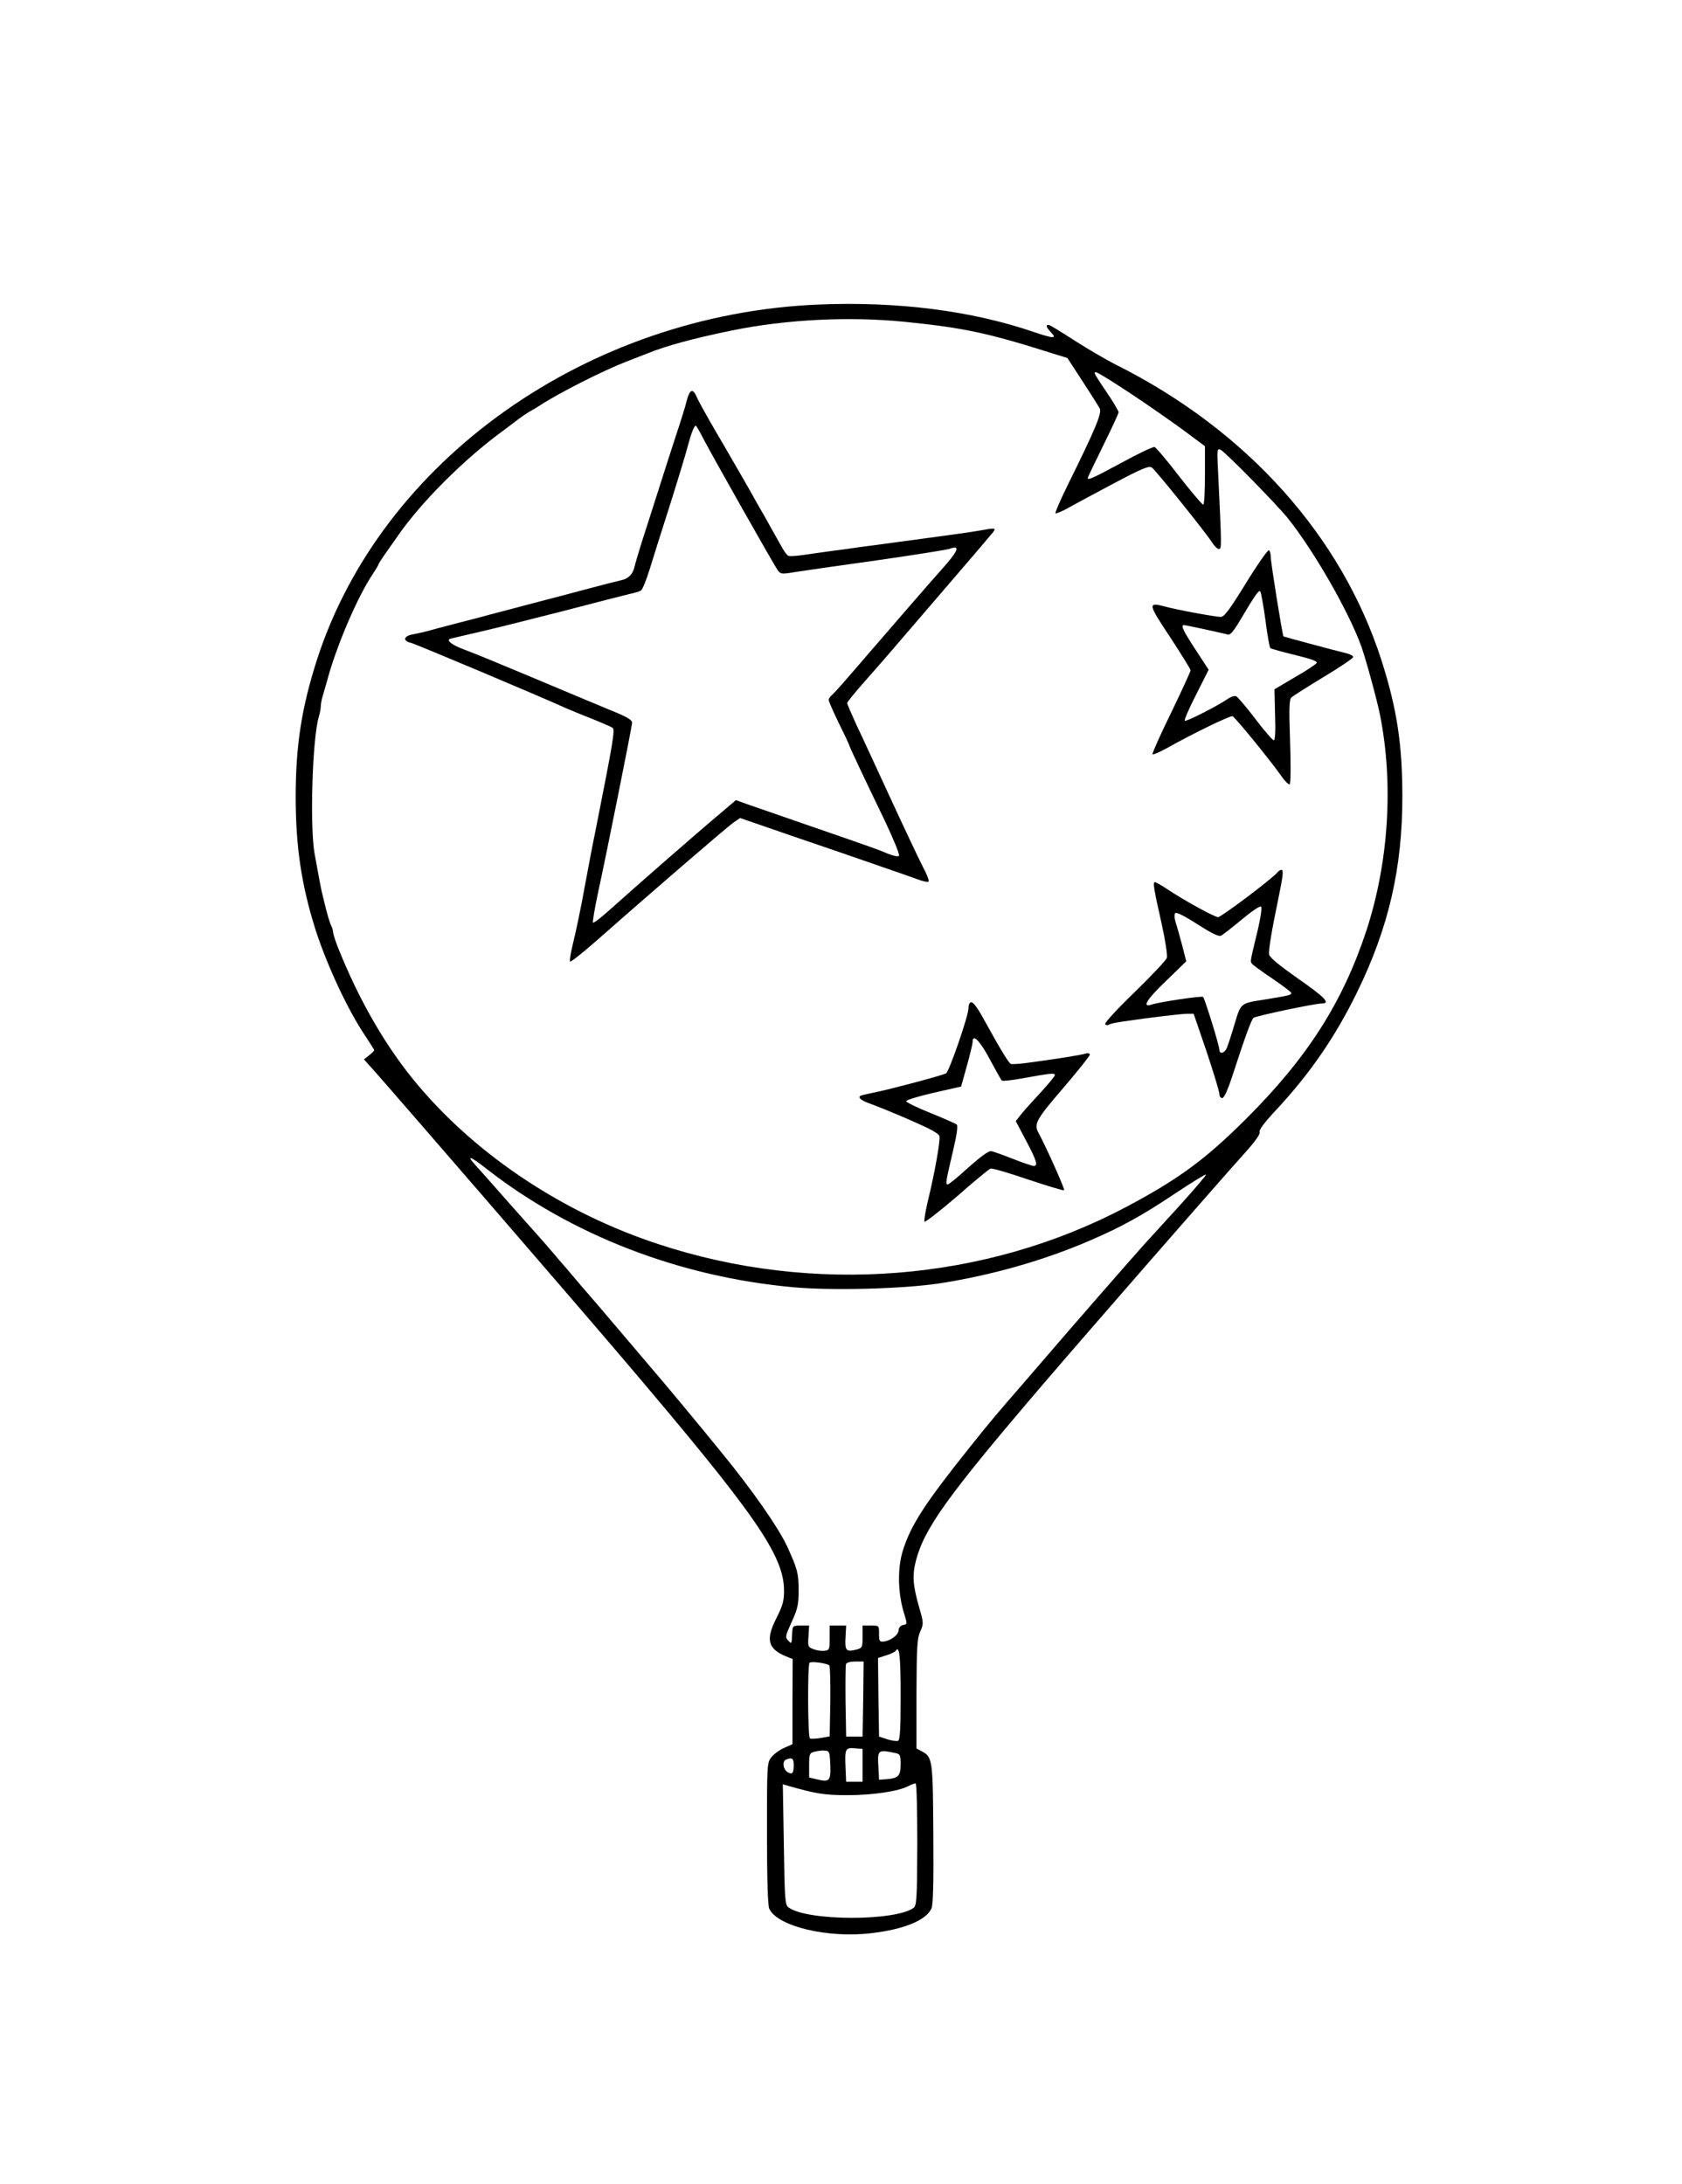 <?xml version="1.0" standalone="no"?>
<!DOCTYPE svg PUBLIC "-//W3C//DTD SVG 20010904//EN"
 "http://www.w3.org/TR/2001/REC-SVG-20010904/DTD/svg10.dtd">
<svg version="1.0" xmlns="http://www.w3.org/2000/svg"
 width="818pt" height="1062pt" viewBox="0 0 818 1062"
 preserveAspectRatio="xMidYMid meet">
<g transform="translate(0,1062) scale(0.1,-0.1)"
fill="#000000" stroke="none">
<path d="M3980 9139 c-1124 -47 -2127 -758 -2439 -1729 -74 -231 -103 -415
-103 -665 0 -242 28 -429 96 -645 55 -171 156 -389 240 -514 25 -38 46 -71 46
-73 0 -3 -11 -14 -25 -25 l-25 -20 46 -51 c164 -186 987 -1138 1220 -1412 640
-752 776 -949 777 -1120 0 -50 -6 -72 -37 -134 -53 -104 -42 -148 44 -185 l35
-14 -1 -207 0 -207 -40 -18 c-22 -9 -50 -30 -62 -45 -22 -27 -22 -34 -22 -371
0 -219 4 -351 11 -366 39 -86 285 -145 498 -119 160 19 265 63 291 120 8 17
11 129 9 361 -2 362 -4 376 -56 403 l-26 14 0 264 c1 227 3 270 18 304 17 38
17 43 -4 115 -32 112 -35 158 -17 229 41 159 154 316 620 861 234 273 857 987
979 1122 52 58 77 93 73 103 -4 10 23 46 78 105 166 178 289 356 396 575 153
313 220 602 220 950 0 254 -26 427 -101 662 -194 606 -654 1119 -1289 1438
-50 25 -142 79 -206 120 -63 41 -119 75 -124 75 -16 0 -12 -12 12 -37 29 -31
12 -30 -83 2 -303 104 -665 150 -1049 134z m420 -84 c287 -29 405 -54 723
-155 l68 -21 73 -112 c40 -62 78 -121 84 -133 12 -22 -19 -97 -155 -372 -36
-73 -63 -136 -60 -138 3 -3 32 9 64 27 32 18 132 72 223 120 136 72 168 85
182 75 18 -12 256 -308 292 -363 11 -18 27 -33 34 -33 14 0 13 15 -4 373 -6
114 -5 118 13 109 26 -14 271 -264 326 -332 127 -159 296 -453 358 -625 23
-66 74 -252 90 -330 67 -334 43 -718 -66 -1051 -115 -348 -286 -617 -584 -914
-199 -199 -331 -295 -583 -429 -687 -364 -1523 -430 -2277 -181 -457 150 -875
426 -1166 770 -156 184 -290 416 -394 679 -11 29 -21 60 -21 67 0 8 -4 22 -9
32 -8 16 -18 47 -40 140 -9 35 -15 66 -41 210 -24 135 -11 564 21 668 5 17 9
39 9 49 0 10 4 32 9 49 5 17 15 51 22 76 44 166 148 409 221 517 15 23 28 44
28 47 0 3 14 25 30 48 17 24 48 68 69 98 110 158 312 360 491 493 36 27 78 58
93 70 16 12 41 29 57 38 15 8 40 23 53 32 86 56 299 164 407 206 47 18 94 37
105 41 96 39 230 75 415 113 265 54 569 69 840 42z m1099 -349 c86 -57 202
-138 259 -180 l102 -76 0 -139 c0 -77 -3 -142 -8 -145 -4 -2 -56 59 -116 136
-59 77 -114 142 -121 144 -6 3 -78 -31 -160 -76 -141 -76 -165 -87 -165 -74 0
3 34 73 75 157 41 83 75 156 75 162 0 5 -19 39 -43 75 -79 117 -80 120 -67
120 7 0 83 -47 169 -104z m-3133 -3770 c414 -323 939 -526 1493 -576 186 -17
535 -8 711 19 251 39 506 111 730 208 150 64 255 122 418 231 78 52 145 93
147 90 3 -2 -57 -72 -131 -154 -75 -82 -151 -165 -168 -184 -51 -56 -383 -437
-471 -540 -44 -51 -100 -116 -125 -145 -116 -133 -158 -183 -253 -302 -219
-274 -287 -379 -326 -503 -26 -83 -25 -198 2 -293 21 -71 21 -64 -3 -70 -11
-3 -20 -14 -20 -25 0 -22 -38 -51 -72 -55 -21 -2 -23 2 -23 38 0 40 0 40 -40
40 l-40 0 0 -54 c0 -52 -1 -55 -30 -63 -50 -13 -57 -5 -53 60 l3 57 -40 0 -40
0 0 -60 c0 -57 -1 -60 -26 -63 -14 -2 -38 2 -53 8 -26 10 -28 13 -24 63 l3 52
-40 0 c-37 0 -40 -2 -42 -30 -3 -64 -2 -61 -20 -43 -15 16 -14 22 17 90 29 64
34 83 34 154 0 83 -6 104 -55 212 -43 93 -170 275 -318 456 -89 110 -304 369
-333 401 -24 28 -155 183 -272 320 -28 33 -53 62 -56 65 -3 3 -30 34 -60 70
-30 36 -57 67 -60 70 -3 3 -18 21 -34 40 -16 19 -59 69 -96 110 -37 41 -109
122 -160 180 -51 58 -108 122 -127 143 -48 52 -27 46 53 -17z m2014 -2562 c0
-168 -3 -216 -13 -220 -7 -2 -31 1 -53 8 l-39 13 -3 191 -2 191 40 13 c23 7
43 17 46 22 18 29 24 -26 24 -218z m-347 147 c4 -4 6 -84 5 -176 l-3 -169 -44
-8 c-24 -4 -48 -5 -52 -2 -11 6 -12 358 -2 368 8 8 84 -2 96 -13z m165 -163
l-3 -183 -40 0 -40 0 -3 170 c-1 93 0 175 2 182 3 8 22 13 46 13 l40 0 -2
-182z m-3 -323 l0 -80 -40 0 -40 0 -3 69 c-4 91 -1 98 45 94 l38 -3 0 -80z
m-157 2 c3 -77 -4 -85 -65 -70 l-38 9 0 59 c0 54 2 60 25 66 14 4 36 7 50 6
24 -2 25 -5 28 -70z m320 57 c19 -4 22 -11 22 -53 0 -56 -10 -68 -65 -73 l-40
-3 -3 59 c-5 88 -4 89 86 70z m-498 -57 c0 -42 -7 -49 -31 -34 -21 13 -26 53
-6 60 29 12 37 6 37 -26z m601 -387 c-1 -264 -3 -296 -18 -308 -88 -65 -517
-65 -608 2 -17 12 -19 34 -23 306 l-5 293 24 -7 c136 -39 179 -46 290 -46 124
0 249 19 296 44 15 8 32 14 36 13 5 -2 8 -135 8 -297z"/>
<path d="M3340 8673 c-6 -27 -29 -100 -50 -163 -21 -63 -61 -189 -90 -280 -29
-91 -65 -203 -80 -250 -15 -47 -30 -99 -34 -116 -8 -37 -31 -59 -66 -66 -14
-3 -86 -21 -160 -41 -74 -20 -196 -52 -270 -71 -74 -20 -166 -44 -205 -54 -38
-11 -117 -31 -175 -46 -58 -15 -118 -31 -135 -36 -16 -4 -47 -11 -67 -15 -45
-7 -51 -32 -10 -41 22 -5 639 -265 757 -319 17 -7 71 -30 120 -49 50 -20 96
-40 104 -45 13 -9 4 -62 -85 -511 -9 -41 -31 -158 -50 -260 -18 -102 -44 -224
-56 -272 -12 -48 -19 -90 -15 -94 3 -3 59 41 124 98 249 220 636 554 669 577
l33 23 93 -32 c51 -18 235 -81 408 -140 173 -60 336 -116 362 -126 26 -10 50
-15 54 -11 4 3 -9 37 -29 74 -19 37 -89 185 -155 328 -66 143 -140 304 -166
358 -25 55 -46 103 -46 108 0 5 39 53 86 106 105 119 78 88 369 427 132 153
246 287 254 297 16 22 13 23 -64 9 -27 -5 -117 -18 -200 -29 -287 -39 -310
-42 -380 -51 -38 -6 -104 -15 -145 -20 -41 -6 -102 -14 -135 -19 -33 -5 -65
-7 -71 -4 -6 2 -20 21 -31 41 -35 62 -62 110 -84 150 -12 20 -33 57 -47 82
-21 39 -93 163 -152 265 -10 17 -40 68 -67 115 -27 47 -56 100 -64 118 -19 45
-34 40 -49 -15z m83 -191 c44 -84 341 -610 360 -636 13 -18 19 -19 83 -8 38 6
217 32 398 57 180 26 340 51 354 56 55 21 43 -10 -40 -102 -72 -81 -216 -247
-454 -523 -33 -39 -68 -77 -77 -85 -9 -7 -17 -19 -17 -25 0 -6 23 -58 50 -114
28 -56 50 -104 50 -106 0 -5 69 -152 172 -365 43 -91 75 -168 70 -173 -5 -5
-28 0 -53 10 -47 20 -57 24 -399 142 -124 43 -251 87 -283 98 l-58 21 -87 -74
c-97 -81 -407 -352 -526 -459 -42 -38 -79 -66 -82 -63 -3 3 8 68 24 144 39
177 164 802 166 827 1 15 -22 29 -114 66 -63 26 -232 97 -375 157 -143 60
-288 120 -322 132 -66 24 -96 48 -72 55 8 2 75 18 149 35 74 17 257 63 405
101 149 39 290 75 315 81 25 5 51 13 57 17 7 4 26 50 42 102 16 52 61 196 101
320 39 124 78 252 86 285 15 57 30 95 38 95 2 0 20 -30 39 -68z"/>
<path d="M6060 7785 c-81 -131 -106 -165 -123 -165 -27 0 -217 35 -274 51 -82
22 -80 12 28 -150 54 -83 99 -155 99 -161 0 -6 -43 -99 -95 -207 -53 -108 -93
-198 -90 -201 3 -3 31 9 63 26 133 75 315 163 326 159 13 -5 181 -211 236
-289 18 -26 37 -45 42 -42 5 4 6 91 2 208 -6 167 -4 205 7 215 8 7 79 52 158
100 79 47 143 91 142 96 0 6 -16 14 -33 18 -65 16 -303 80 -306 82 -5 4 -62
359 -62 387 0 15 -4 29 -9 32 -5 3 -55 -68 -111 -159z m94 -180 c9 -71 20
-133 24 -137 4 -3 57 -18 119 -33 74 -18 110 -30 107 -38 -3 -7 -50 -38 -106
-70 l-100 -59 3 -124 c3 -82 0 -124 -6 -124 -6 0 -47 47 -90 104 -44 58 -86
107 -93 110 -8 3 -26 -2 -40 -12 -52 -36 -204 -113 -210 -107 -4 3 21 61 55
127 l61 121 -64 98 c-61 93 -73 119 -56 119 9 0 190 -39 213 -46 12 -3 28 16
59 68 76 128 92 150 99 142 4 -5 15 -67 25 -139z"/>
<path d="M6211 6376 c-26 -31 -272 -216 -287 -216 -18 0 -165 81 -249 137 -27
18 -54 33 -58 33 -11 0 -7 -28 33 -205 17 -77 28 -150 25 -162 -2 -11 -73 -86
-156 -167 -83 -80 -148 -150 -144 -156 3 -6 12 -7 18 -3 6 4 36 11 67 15 126
19 286 38 315 38 l30 0 63 -184 c34 -102 62 -194 62 -205 0 -12 6 -21 14 -21
10 0 29 44 56 128 55 169 85 251 96 262 10 9 297 70 333 70 43 0 16 29 -119
123 -92 65 -136 101 -138 116 -3 21 12 113 45 271 23 111 26 140 15 140 -5 0
-15 -6 -21 -14z m-95 -282 c-37 -153 -36 -148 -28 -160 4 -6 49 -39 100 -73
50 -34 92 -66 92 -70 0 -10 -14 -13 -130 -32 -117 -18 -115 -16 -145 -116 -14
-48 -31 -100 -37 -115 -11 -30 -38 -38 -38 -12 0 19 -70 245 -79 256 -5 6
-211 -24 -253 -38 -45 -14 -21 26 71 114 l100 97 -19 75 c-11 41 -25 92 -32
113 -7 23 -8 41 -2 47 5 5 48 -16 108 -55 72 -46 104 -61 115 -55 9 5 54 40
101 79 49 41 88 67 93 62 5 -5 -2 -54 -17 -117z"/>
<path d="M4717 5743 c-4 -3 -7 -15 -7 -26 0 -37 -94 -308 -109 -317 -20 -10
-255 -73 -336 -90 -33 -7 -66 -14 -72 -16 -27 -7 -11 -24 38 -41 29 -10 115
-45 193 -79 101 -44 142 -66 145 -80 4 -23 -23 -177 -55 -308 -13 -54 -21
-102 -18 -107 2 -5 73 50 157 122 83 73 157 134 164 136 7 3 90 -21 183 -53
93 -31 172 -55 175 -52 5 5 -90 216 -125 280 -23 42 -10 65 120 216 72 84 130
157 130 163 0 7 -9 9 -22 5 -23 -7 -141 -26 -277 -44 -40 -6 -78 -8 -85 -6
-11 5 -52 73 -128 211 -40 73 -60 98 -71 86z m97 -275 c29 -54 55 -100 58
-103 3 -3 46 1 94 10 145 26 164 28 164 17 0 -6 -33 -46 -73 -89 -40 -43 -83
-91 -95 -107 l-22 -28 50 -95 c52 -98 59 -123 37 -123 -6 0 -52 15 -100 34
-48 19 -96 36 -106 38 -13 2 -51 -26 -111 -79 -50 -46 -95 -83 -101 -83 -12 0
-9 15 28 173 16 67 22 112 16 118 -5 5 -63 30 -129 57 -65 26 -118 52 -117 57
1 6 61 24 134 41 l133 30 28 100 c15 54 28 107 28 117 0 42 35 7 84 -85z"/>
</g>
</svg>
